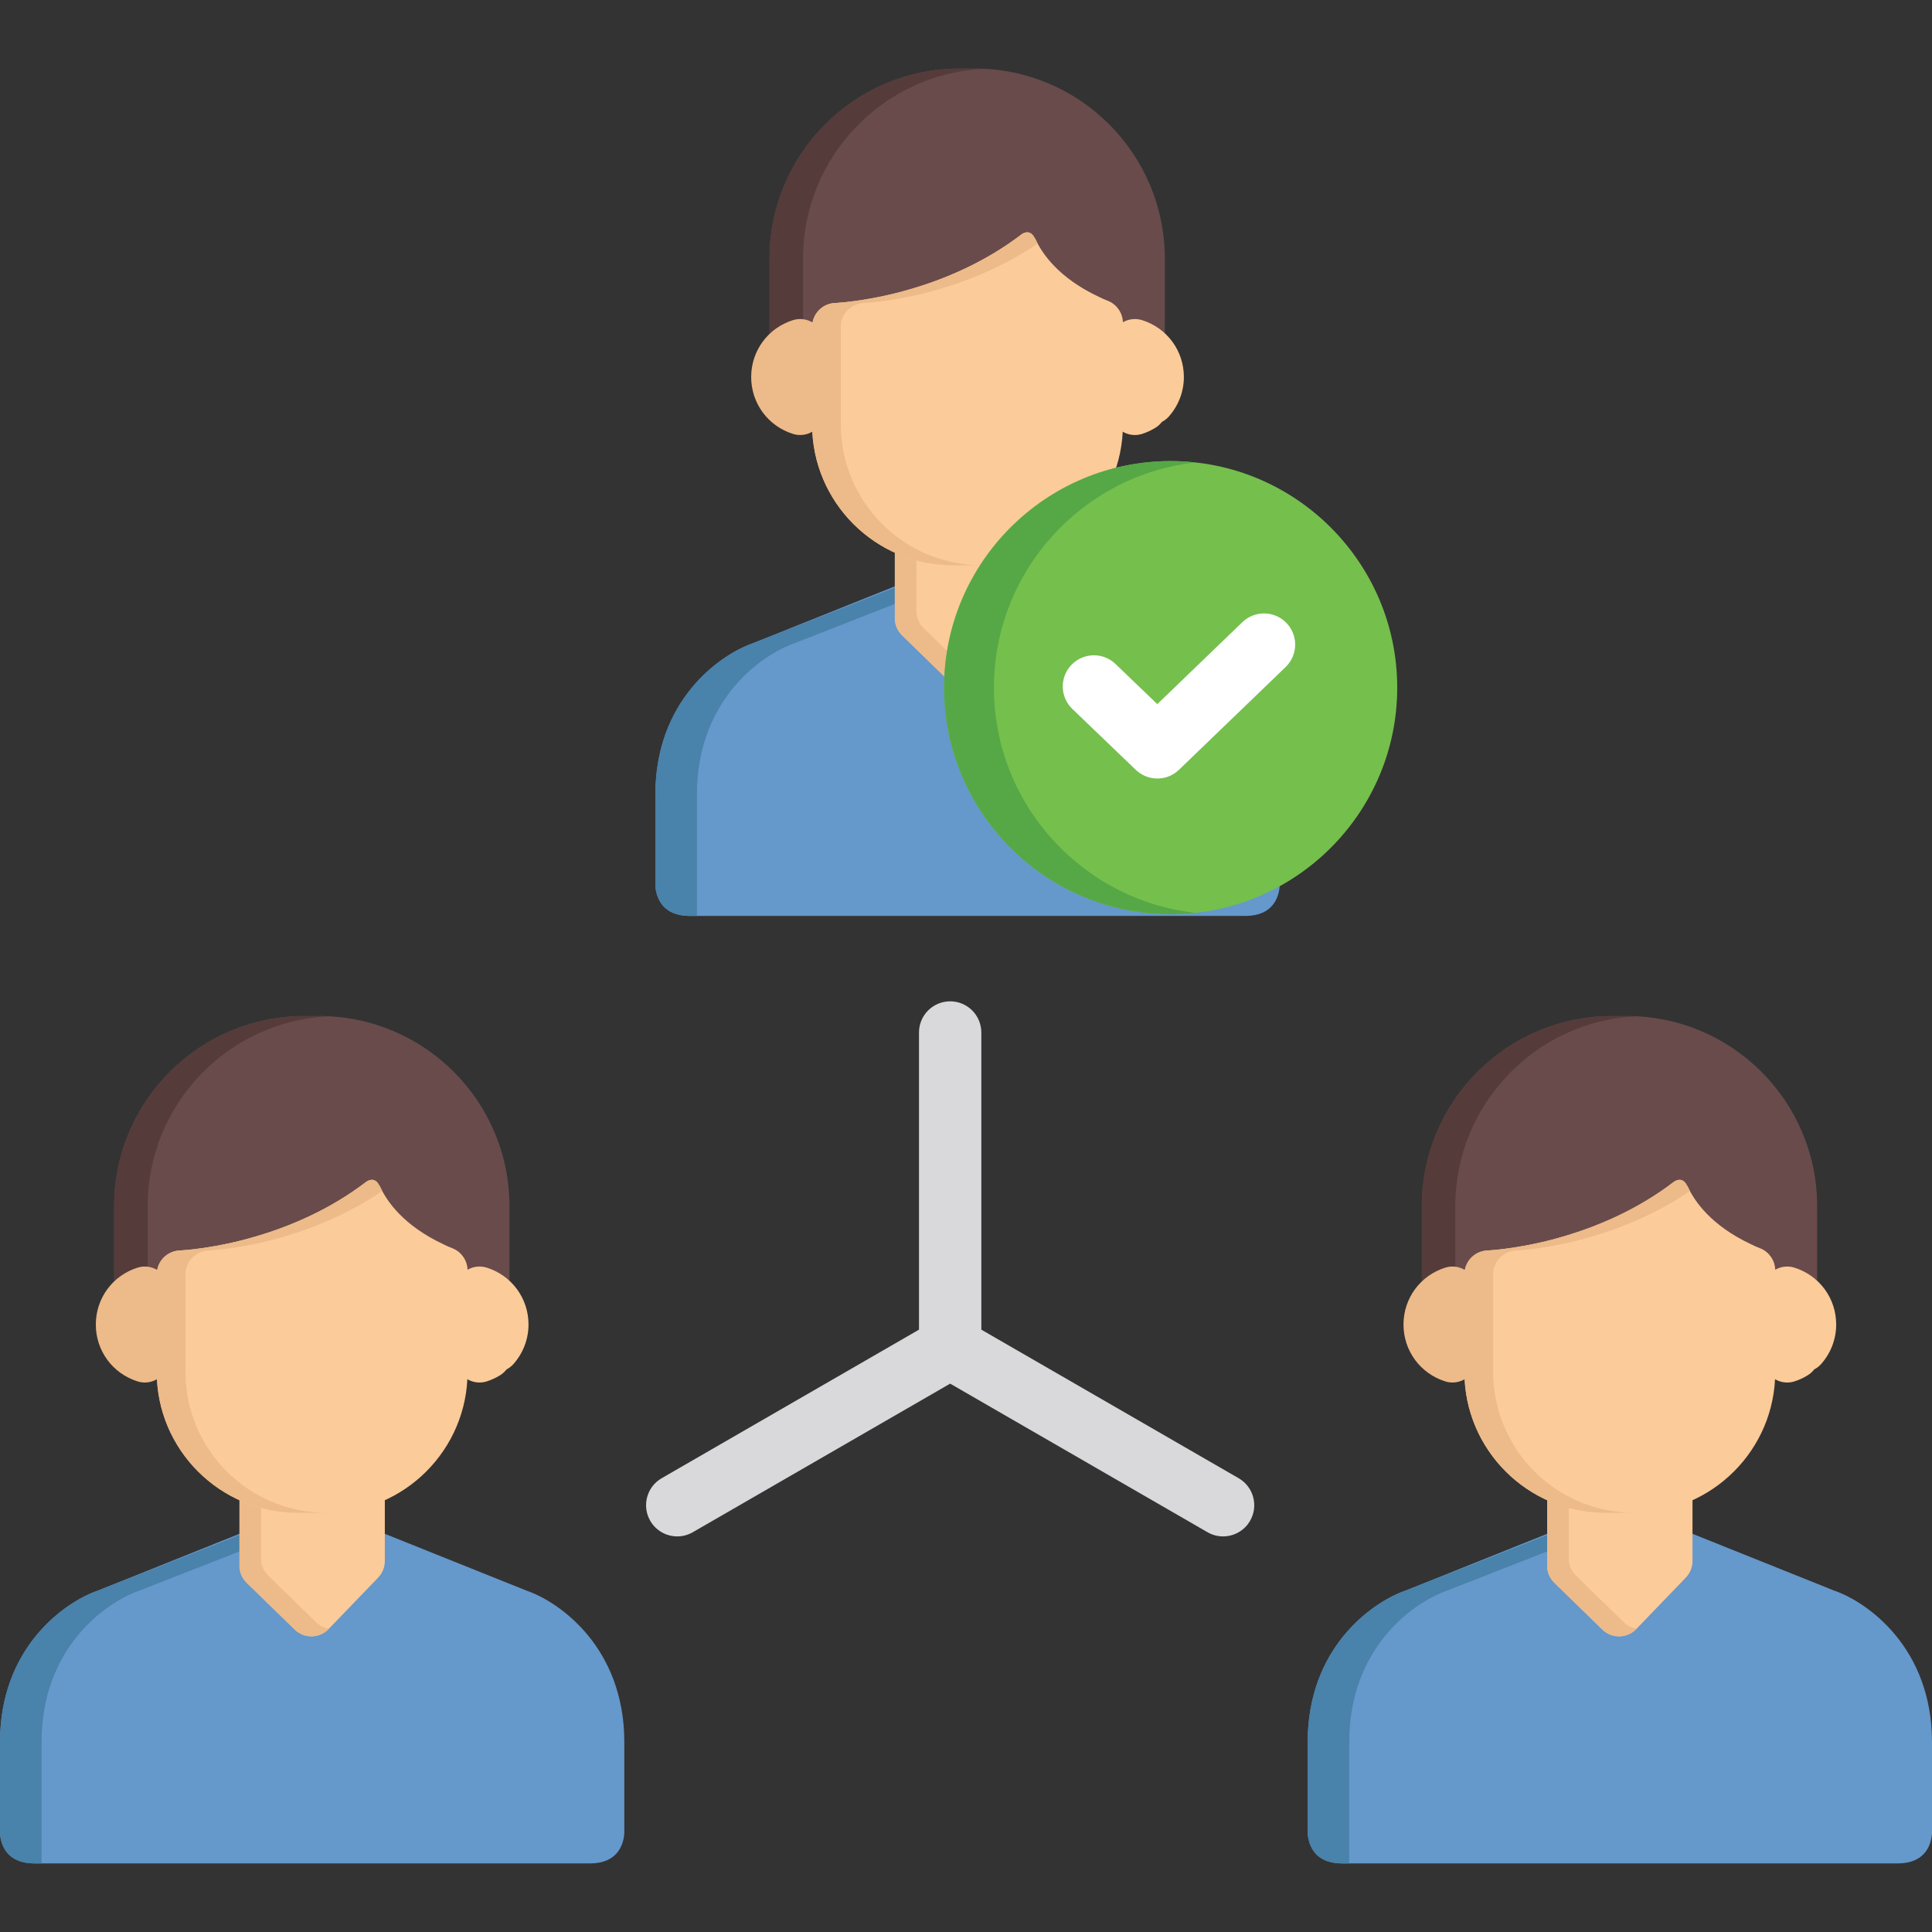 <?xml version="1.0" encoding="UTF-8" standalone="no"?>
<!-- Generator: Adobe Illustrator 19.0.0, SVG Export Plug-In . SVG Version: 6.00 Build 0)  -->

<svg
   xmlns:dc="http://purl.org/dc/elements/1.1/"
   xmlns:cc="http://creativecommons.org/ns#"
   xmlns:rdf="http://www.w3.org/1999/02/22-rdf-syntax-ns#"
   xmlns:svg="http://www.w3.org/2000/svg"
   xmlns="http://www.w3.org/2000/svg"
   xmlns:sodipodi="http://sodipodi.sourceforge.net/DTD/sodipodi-0.dtd"
   xmlns:inkscape="http://www.inkscape.org/namespaces/inkscape"
   version="1.1"
   id="Layer_1"
   x="0px"
   y="0px"
   viewBox="0 0 512.001 512.001"
   style="enable-background:new 0 0 512.001 512.001;"
   xml:space="preserve"
   inkscape:version="0.91 r13725"
   sodipodi:docname="elige.svg"
   inkscape:export-filename="/home/adrian/Proyectos/resuelve_mi_tarea/public/images/elige.png"
   inkscape:export-xdpi="45"
   inkscape:export-ydpi="45"><rect x="0" y="0" width="512.001" height="512.001" fill="#333333" stroke="none"/><defs
     id="defs97" /><sodipodi:namedview
     pagecolor="#ffffff"
     bordercolor="#666666"
     borderopacity="1"
     objecttolerance="10"
     gridtolerance="10"
     guidetolerance="10"
     inkscape:pageopacity="0"
     inkscape:pageshadow="2"
     inkscape:window-width="1366"
     inkscape:window-height="720"
     id="namedview95"
     showgrid="false"
     inkscape:zoom="0.46093662"
     inkscape:cx="256.00049"
     inkscape:cy="256.00049"
     inkscape:window-x="0"
     inkscape:window-y="0"
     inkscape:window-maximized="1"
     inkscape:current-layer="Layer_1" /><path
     style="fill:#D9D8DA;"
     d="M251.803,265.362c-4.563,0-8.26,3.697-8.26,8.26v78.751l-68.199,39.374  c-3.95,2.281-5.304,7.332-3.023,11.283c1.53,2.65,4.306,4.131,7.161,4.131c1.401,0,2.823-0.357,4.122-1.108l68.199-39.374  l68.199,39.374c1.302,0.751,2.721,1.108,4.122,1.108c2.855,0,5.631-1.481,7.161-4.131c2.281-3.95,0.927-9.002-3.023-11.283  l-68.199-39.374v-78.751C260.063,269.06,256.365,265.362,251.803,265.362z"
     id="path3" /><path
     style="fill:#6598CB;"
     d="M512,461.646c0-0.668-0.019-1.324-0.042-1.976c-0.004-0.091-0.002-0.186-0.007-0.278  c-0.014-0.332-0.042-0.652-0.062-0.979c-0.025-0.415-0.046-0.836-0.082-1.244c-0.014-0.171-0.037-0.337-0.054-0.507  c-0.054-0.558-0.11-1.115-0.181-1.657c-0.007-0.046-0.015-0.091-0.022-0.139c-1.491-11.148-6.568-19.289-12.272-24.839  c-0.026-0.026-0.054-0.052-0.08-0.078c-0.298-0.289-0.598-0.573-0.9-0.848c-0.149-0.137-0.298-0.268-0.448-0.4  c-0.174-0.156-0.349-0.312-0.525-0.463c-0.291-0.25-0.58-0.49-0.872-0.727c-0.031-0.024-0.064-0.052-0.095-0.077  c-3.661-2.959-7.323-4.885-10.197-5.878c-0.012-0.004-0.025-0.01-0.037-0.014l-0.075-0.026c-0.01-0.003-0.02-0.007-0.028-0.01  l-37.698-15.116l-9.417,9.775l-9.632,9.382l-9.632-9.382l-9.417-9.775l-37.698,15.116c-0.009,0.003-0.019,0.007-0.028,0.01  l-0.075,0.026c-0.012,0.004-0.025,0.01-0.037,0.014c-2.873,0.992-6.536,2.918-10.197,5.878c-0.031,0.025-0.064,0.053-0.095,0.077  c-0.292,0.237-0.581,0.478-0.872,0.727c-0.175,0.151-0.35,0.306-0.525,0.463c-0.15,0.132-0.3,0.263-0.448,0.4  c-0.302,0.275-0.601,0.559-0.9,0.848c-0.026,0.028-0.054,0.052-0.08,0.078c-5.705,5.549-10.781,13.69-12.273,24.839  c-0.007,0.047-0.015,0.093-0.022,0.139c-0.07,0.543-0.127,1.099-0.181,1.657c-0.017,0.17-0.04,0.336-0.054,0.507  c-0.035,0.409-0.056,0.829-0.082,1.244c-0.02,0.327-0.047,0.648-0.062,0.979c-0.004,0.091-0.002,0.186-0.007,0.278  c-0.023,0.652-0.042,1.306-0.042,1.976v5.991h0.001v18.311c0.246,2.859,1.725,7.882,9.113,7.882h9.009h129.205h9.009  c7.389,0,8.869-5.023,9.113-7.882v-18.311h0.001v-5.991H512z"
     id="path5" /><path
     style="fill:#4982AA;"
     d="M410.043,406.816l-37.503,14.687l-0.116,0.041c-9.61,3.427-25.874,15.73-25.874,40.102v24.302  c0.246,2.859,1.725,7.882,9.113,7.882h1.9v-32.186c0-24.372,16.265-36.674,25.874-40.102l0.116-0.041l29.647-11.611L410.043,406.816  z"
     id="path7" /><path
     style="fill:#694B4B;"
     d="M431.215,269.268h-4.064c-27.761,0-50.343,22.586-50.343,50.344v6.715v6.284v10.619  c0,0,11.461-1.137,12.872-6.695l-0.008-0.006c0.483-0.525,0.889-1.126,1.174-1.796c6.501-0.197,36.871-0.433,54.214-21.378  c2.07,6.055,9.07,17.52,22.544,21.132c0.276,0.729,0.691,1.389,1.195,1.959l-0.112,0.089c1.409,5.558,12.871,6.695,12.871,6.695  v-10.661v-6.242v-6.715C481.559,291.853,458.974,269.268,431.215,269.268z M469.171,332.919l0.486-0.35h0.067l-0.79,0.584  L469.171,332.919z M468.925,333.07l0.055-0.171l0.167-0.33h0.069l-0.2,0.415L468.925,333.07z M467.589,334.102l-0.019-0.025  l1.241-0.898l-0.294,0.283l-0.907,0.671L467.589,334.102z M468.614,333.81l-0.389,0.804c-0.002-0.001-0.003-0.001-0.007-0.002  l-0.055-0.024c-0.009-0.004-0.02-0.01-0.026-0.015l0.634-1.259l0.017-0.017L468.614,333.81z"
     id="path9" /><path
     style="fill:#563B3B;"
     d="M385.684,332.61v-6.284v-6.715c0-26.953,21.29-49.022,47.936-50.282  c-0.798-0.037-1.599-0.062-2.406-0.062h-4.064c-27.761,0-50.343,22.586-50.343,50.344v6.715v6.284v10.619  c0,0,5.065-0.504,8.875-2.474v-8.145H385.684z"
     id="path11" /><path
     style="fill:#FBCB99;"
     d="M475.512,335.93c-1.925-0.601-4.019-0.25-5.643,0.945c-1.623,1.194-2.583,3.09-2.583,5.107v18.061  c0,2.015,0.958,3.911,2.581,5.105c1.104,0.812,2.422,1.235,3.758,1.235c0.631,0,1.268-0.095,1.884-0.287  c1.215-0.379,2.41-0.925,3.547-1.624c0.671-0.411,1.259-0.945,1.735-1.569c0.698-0.36,1.325-0.848,1.847-1.437  c2.562-2.896,3.972-6.608,3.972-10.454C486.611,344.06,482.151,337.999,475.512,335.93z"
     id="path13" /><path
     style="fill:#EDBA89;"
     d="M388.683,336.875c-1.626-1.195-3.719-1.545-5.643-0.945c-6.639,2.07-11.099,8.131-11.099,15.081  c0,6.952,4.46,13.013,11.099,15.083c0.618,0.193,1.254,0.287,1.887,0.287c1.335,0,2.653-0.423,3.757-1.233  c1.624-1.194,2.583-3.09,2.583-5.105v-18.065C391.264,339.964,390.306,338.069,388.683,336.875z"
     id="path15" /><path
     style="fill:#FBCB99;"
     d="M446.582,391.531c-1.247-1.193-2.917-1.818-4.655-1.755l-0.216,0.011  c-0.388,0.014-0.772,0.064-1.15,0.146c-2.449,0.545-4.943,0.822-7.411,0.822h-7.749c-2.542,0-5.109-0.293-7.631-0.871  c-1.883-0.434-3.858,0.018-5.367,1.219c-1.509,1.203-2.389,3.029-2.389,4.958v18.437l-0.004,0.063  c-0.1,1.829,0.595,3.612,1.905,4.891l12.735,12.405c1.185,1.154,2.773,1.797,4.423,1.797c0.034,0,0.069,0,0.102,0  c1.686-0.028,3.293-0.726,4.464-1.943l13.121-13.619c1.138-1.181,1.773-2.758,1.773-4.396v-17.587  C448.535,394.381,447.83,392.727,446.582,391.531z"
     id="path17" /><path
     style="fill:#EDBA89;"
     d="M430.358,429.953l-12.735-12.404c-1.312-1.277-2.007-3.062-1.907-4.891l0.005-0.063v-18.438  c0-1.622,0.627-3.165,1.721-4.333c-1.782-0.311-3.617,0.144-5.038,1.276c-1.509,1.203-2.389,3.029-2.389,4.958v18.437l-0.004,0.063  c-0.1,1.829,0.595,3.612,1.905,4.891l12.735,12.405c1.185,1.154,2.773,1.797,4.423,1.797c0.034,0,0.069,0,0.102,0  c1.686-0.028,3.293-0.726,4.464-1.943l0.056-0.058C432.447,431.437,431.28,430.852,430.358,429.953z"
     id="path19" /><path
     style="fill:#FBCB99;"
     d="M466.331,330.757c-0.767-0.286-1.49-0.619-2.196-0.974c-10.651-4.97-15.072-11.434-16.853-15.289  c-0.105-0.145-0.209-0.306-0.319-0.508c-1.273-2.34-3.257-0.859-3.257-0.859l-0.009-0.004c-9.946,7.63-20.81,12.091-29.842,14.686  c-3.516,1.039-6.885,1.791-9.933,2.336c-6.053,1.112-9.946,1.258-9.946,1.258c-3.316,0.24-5.884,3-5.884,6.324v25.863  c0,20.571,16.736,37.307,37.308,37.307h7.749c20.57,0,37.306-16.735,37.306-37.307v-26.894  C470.457,334.048,468.811,331.681,466.331,330.757z"
     id="path21" /><path
     style="fill:#EDBA89;"
     d="M395.701,363.59v-25.864c0-3.324,2.568-6.084,5.883-6.324c0,0,3.892-0.145,9.947-1.258  c3.046-0.545,6.415-1.297,9.933-2.336c7.993-2.298,17.421-6.062,26.383-12.185c-0.211-0.395-0.399-0.773-0.564-1.13  c-0.105-0.145-0.209-0.306-0.319-0.508c-1.273-2.34-3.257-0.859-3.257-0.859l-0.009-0.004c-9.946,7.63-20.81,12.091-29.842,14.686  c-3.516,1.039-6.885,1.791-9.933,2.336c-6.053,1.112-9.946,1.258-9.946,1.258c-3.316,0.24-5.884,3-5.884,6.324v25.863  c0,20.571,16.736,37.307,37.308,37.307h7.603C412.437,400.897,395.701,384.16,395.701,363.59z"
     id="path23" /><path
     style="fill:#6598CB;"
     d="M339.13,210.549c0-0.668-0.019-1.324-0.042-1.976c-0.004-0.091-0.002-0.186-0.007-0.278  c-0.014-0.331-0.042-0.652-0.062-0.979c-0.025-0.415-0.046-0.836-0.081-1.244c-0.014-0.171-0.037-0.337-0.054-0.507  c-0.054-0.558-0.11-1.115-0.181-1.657c-0.007-0.046-0.015-0.091-0.022-0.139c-1.491-11.148-6.568-19.289-12.273-24.839  c-0.026-0.026-0.054-0.052-0.08-0.078c-0.298-0.289-0.598-0.572-0.9-0.847c-0.149-0.137-0.3-0.268-0.448-0.4  c-0.174-0.156-0.349-0.312-0.525-0.463c-0.291-0.25-0.58-0.49-0.872-0.727c-0.031-0.024-0.064-0.052-0.095-0.077  c-3.661-2.958-7.323-4.884-10.197-5.878c-0.012-0.004-0.025-0.01-0.037-0.014l-0.075-0.026c-0.01-0.003-0.02-0.007-0.028-0.01  l-37.698-15.116l-9.417,9.775l-9.632,9.382l-9.632-9.382l-9.417-9.775l-37.698,15.116c-0.009,0.003-0.019,0.007-0.028,0.01  l-0.075,0.026c-0.012,0.004-0.025,0.01-0.037,0.014c-2.873,0.992-6.536,2.918-10.197,5.878c-0.031,0.026-0.064,0.053-0.095,0.077  c-0.292,0.237-0.581,0.478-0.872,0.727c-0.175,0.151-0.35,0.306-0.525,0.463c-0.15,0.132-0.301,0.263-0.448,0.4  c-0.302,0.275-0.601,0.559-0.9,0.847c-0.026,0.028-0.054,0.052-0.08,0.078c-5.705,5.549-10.781,13.69-12.273,24.839  c-0.007,0.047-0.015,0.093-0.022,0.139c-0.07,0.543-0.127,1.099-0.181,1.657c-0.017,0.17-0.04,0.336-0.054,0.507  c-0.035,0.409-0.056,0.829-0.082,1.244c-0.02,0.327-0.047,0.648-0.062,0.979c-0.004,0.091-0.002,0.186-0.007,0.278  c-0.023,0.652-0.042,1.307-0.042,1.976v5.991h0.001v18.311c0.246,2.859,1.725,7.882,9.113,7.882h9.009h129.205h9.009  c7.389,0,8.869-5.024,9.113-7.882V216.54h0.001L339.13,210.549L339.13,210.549z"
     id="path25" /><path
     style="fill:#4982AA;"
     d="M237.171,155.719l-37.503,14.687l-0.116,0.041c-9.61,3.427-25.874,15.73-25.874,40.102v24.302  c0.246,2.859,1.725,7.882,9.113,7.882h1.9v-32.186c0-24.372,16.265-36.674,25.874-40.102l0.116-0.041l29.647-11.611L237.171,155.719  z"
     id="path27" /><path
     style="fill:#694B4B;"
     d="M258.344,18.171h-4.063c-27.761,0-50.343,22.586-50.343,50.344v6.715v6.284v10.619  c0,0,11.461-1.137,12.872-6.695l-0.008-0.006c0.483-0.526,0.889-1.126,1.174-1.796c6.501-0.197,36.872-0.433,54.215-21.378  c2.07,6.055,9.07,17.52,22.544,21.131c0.276,0.729,0.691,1.389,1.195,1.959l-0.112,0.089c1.409,5.558,12.87,6.695,12.87,6.695  V81.471v-6.242v-6.715C308.687,40.756,286.103,18.171,258.344,18.171z M296.3,81.822l0.485-0.35h0.068l-0.79,0.584L296.3,81.822z   M296.053,81.973l0.055-0.171l0.167-0.33h0.069l-0.2,0.415L296.053,81.973z M294.717,83.005l-0.019-0.025l1.241-0.898l-0.294,0.283  l-0.907,0.671L294.717,83.005z M295.743,82.713l-0.39,0.804c-0.002-0.001-0.003-0.001-0.007-0.002l-0.055-0.024  c-0.009-0.004-0.02-0.01-0.028-0.015l0.634-1.26l0.017-0.017L295.743,82.713z"
     id="path29" /><path
     style="fill:#563B3B;"
     d="M212.812,81.513v-6.284v-6.715c0-26.953,21.29-49.022,47.936-50.282  c-0.798-0.037-1.599-0.062-2.406-0.062h-4.063c-27.761,0-50.343,22.586-50.343,50.344v6.715v6.284v10.619  c0,0,5.065-0.504,8.875-2.474L212.812,81.513L212.812,81.513z"
     id="path31" /><path
     style="fill:#FBCB99;"
     d="M302.641,84.833c-1.925-0.601-4.019-0.249-5.643,0.945c-1.623,1.194-2.583,3.09-2.583,5.107v18.061  c0,2.015,0.958,3.911,2.581,5.105c1.104,0.812,2.422,1.235,3.758,1.235c0.631,0,1.268-0.095,1.884-0.287  c1.215-0.379,2.41-0.925,3.547-1.624c0.671-0.411,1.259-0.945,1.735-1.569c0.698-0.36,1.325-0.848,1.847-1.437  c2.562-2.896,3.972-6.608,3.972-10.454C313.739,92.963,309.28,86.902,302.641,84.833z"
     id="path33" /><path
     style="fill:#EDBA89;"
     d="M215.811,85.778c-1.624-1.195-3.719-1.545-5.643-0.945c-6.639,2.07-11.099,8.131-11.099,15.081  c0,6.951,4.46,13.013,11.099,15.083c0.618,0.193,1.254,0.287,1.887,0.287c1.335,0,2.653-0.423,3.757-1.233  c1.624-1.194,2.583-3.09,2.583-5.105V90.881C218.394,88.867,217.435,86.972,215.811,85.778z"
     id="path35" /><path
     style="fill:#FBCB99;"
     d="M273.71,140.434c-1.247-1.193-2.917-1.818-4.655-1.755l-0.216,0.011  c-0.388,0.014-0.772,0.064-1.15,0.146c-2.449,0.545-4.943,0.822-7.411,0.822h-7.749c-2.542,0-5.109-0.293-7.631-0.871  c-1.883-0.434-3.858,0.018-5.367,1.219c-1.509,1.203-2.389,3.029-2.389,4.958v18.437l-0.004,0.063  c-0.1,1.829,0.595,3.612,1.905,4.891l12.735,12.405c1.185,1.154,2.773,1.797,4.423,1.797c0.034,0,0.069,0,0.102,0  c1.686-0.028,3.293-0.726,4.464-1.943l13.121-13.619c1.138-1.181,1.773-2.758,1.773-4.396v-17.587  C275.665,143.284,274.959,141.63,273.71,140.434z"
     id="path37" /><path
     style="fill:#EDBA89;"
     d="M257.488,178.856l-12.735-12.404c-1.312-1.278-2.007-3.062-1.906-4.891l0.006-0.063v-18.438  c0-1.622,0.627-3.165,1.721-4.333c-1.782-0.311-3.617,0.144-5.038,1.276c-1.509,1.203-2.389,3.029-2.389,4.958V163.4l-0.004,0.063  c-0.1,1.829,0.595,3.612,1.905,4.891l12.735,12.405c1.185,1.154,2.773,1.797,4.423,1.797c0.034,0,0.069,0,0.102,0  c1.686-0.028,3.293-0.726,4.464-1.943l0.056-0.058C259.576,180.34,258.41,179.755,257.488,178.856z"
     id="path39" /><path
     style="fill:#FBCB99;"
     d="M293.461,79.66c-0.767-0.286-1.49-0.619-2.196-0.974c-10.651-4.97-15.072-11.434-16.853-15.289  c-0.105-0.145-0.209-0.306-0.319-0.508c-1.273-2.34-3.257-0.859-3.257-0.859l-0.009-0.004c-9.946,7.63-20.81,12.09-29.842,14.686  c-3.516,1.039-6.885,1.791-9.932,2.336c-6.053,1.112-9.946,1.258-9.946,1.258c-3.316,0.24-5.884,3-5.884,6.324v25.863  c0,20.571,16.737,37.307,37.308,37.307h7.749c20.57,0,37.306-16.735,37.306-37.307V85.598  C297.585,82.951,295.94,80.584,293.461,79.66z"
     id="path41" /><path
     style="fill:#EDBA89;"
     d="M222.83,112.493V86.629c0-3.324,2.568-6.084,5.883-6.324c0,0,3.892-0.145,9.947-1.258  c3.046-0.545,6.415-1.297,9.933-2.336c7.993-2.298,17.422-6.062,26.383-12.185c-0.211-0.395-0.399-0.773-0.564-1.13  c-0.105-0.145-0.209-0.306-0.319-0.508c-1.273-2.34-3.257-0.859-3.257-0.859l-0.009-0.004c-9.946,7.63-20.81,12.09-29.842,14.686  c-3.516,1.039-6.885,1.791-9.932,2.336c-6.053,1.112-9.946,1.258-9.946,1.258c-3.316,0.24-5.884,3-5.884,6.324v25.863  c0,20.571,16.736,37.307,37.308,37.307h7.603C239.565,149.8,222.83,133.063,222.83,112.493z"
     id="path43" /><path
     style="fill:#6598CB;"
     d="M165.451,461.646c0-0.668-0.019-1.324-0.042-1.976c-0.004-0.091-0.002-0.186-0.007-0.278  c-0.014-0.332-0.042-0.652-0.062-0.979c-0.025-0.415-0.046-0.836-0.082-1.244c-0.014-0.171-0.037-0.337-0.054-0.507  c-0.054-0.558-0.11-1.115-0.181-1.657c-0.007-0.046-0.015-0.091-0.022-0.139c-1.491-11.148-6.568-19.289-12.272-24.839  c-0.026-0.026-0.054-0.052-0.08-0.078c-0.298-0.289-0.598-0.573-0.9-0.848c-0.149-0.137-0.3-0.268-0.448-0.4  c-0.174-0.156-0.349-0.312-0.525-0.463c-0.291-0.25-0.58-0.49-0.872-0.727c-0.031-0.024-0.064-0.052-0.095-0.077  c-3.661-2.959-7.324-4.885-10.197-5.878c-0.012-0.004-0.025-0.01-0.037-0.014l-0.075-0.026c-0.01-0.003-0.02-0.007-0.028-0.01  l-37.698-15.116l-9.417,9.775l-9.632,9.382l-9.632-9.382l-9.417-9.775L25.98,421.506c-0.009,0.003-0.019,0.007-0.028,0.01  l-0.075,0.026c-0.012,0.004-0.025,0.01-0.037,0.014c-2.873,0.992-6.536,2.918-10.197,5.878c-0.031,0.025-0.064,0.053-0.095,0.077  c-0.292,0.237-0.581,0.478-0.872,0.727c-0.175,0.151-0.35,0.306-0.525,0.463c-0.15,0.132-0.3,0.263-0.448,0.4  c-0.302,0.275-0.601,0.559-0.9,0.848c-0.026,0.028-0.054,0.052-0.08,0.078c-5.705,5.549-10.781,13.69-12.273,24.839  c-0.007,0.047-0.015,0.093-0.021,0.139c-0.072,0.543-0.127,1.099-0.181,1.657c-0.017,0.17-0.04,0.336-0.054,0.507  c-0.035,0.409-0.056,0.829-0.081,1.244c-0.02,0.327-0.047,0.648-0.062,0.979c-0.004,0.091-0.002,0.186-0.007,0.278  C0.019,460.322,0,460.976,0,461.646v5.991h0.001v18.311c0.246,2.859,1.725,7.882,9.113,7.882h9.009h129.205h9.009  c7.389,0,8.869-5.023,9.113-7.882v-18.311h0.001V461.646z"
     id="path45" /><path
     style="fill:#4982AA;"
     d="M63.493,406.816l-37.502,14.686l-0.116,0.041c-9.61,3.427-25.874,15.73-25.874,40.102v24.302  c0.246,2.859,1.725,7.882,9.113,7.882h1.9v-32.186c0-24.372,16.265-36.674,25.874-40.102l0.117-0.041l29.647-11.611L63.493,406.816z  "
     id="path47" /><path
     style="fill:#694B4B;"
     d="M84.666,269.268h-4.063c-27.761,0-50.343,22.586-50.343,50.344v6.715v6.284v10.619  c0,0,11.461-1.137,12.872-6.695l-0.008-0.006c0.483-0.525,0.889-1.126,1.174-1.796c6.501-0.197,36.872-0.433,54.215-21.378  c2.07,6.055,9.07,17.52,22.544,21.132c0.276,0.729,0.691,1.389,1.195,1.959l-0.112,0.089c1.409,5.558,12.871,6.695,12.871,6.695  v-10.661v-6.242v-6.715C135.01,291.853,112.425,269.268,84.666,269.268z M122.622,332.919l0.485-0.35h0.068l-0.79,0.584  L122.622,332.919z M122.376,333.07l0.055-0.171l0.167-0.33h0.069l-0.2,0.415L122.376,333.07z M121.04,334.102l-0.019-0.025  l1.241-0.898l-0.294,0.283l-0.907,0.671L121.04,334.102z M122.065,333.81l-0.39,0.804c-0.002-0.001-0.003-0.001-0.007-0.002  l-0.055-0.024c-0.009-0.004-0.02-0.01-0.026-0.015l0.634-1.259l0.017-0.017L122.065,333.81z"
     id="path49" /><path
     style="fill:#563B3B;"
     d="M39.135,332.61v-6.284v-6.715c0-26.953,21.29-49.022,47.936-50.282  c-0.798-0.037-1.599-0.062-2.406-0.062h-4.063c-27.761,0-50.343,22.586-50.343,50.344v6.715v6.284v10.619  c0,0,5.065-0.504,8.875-2.474C39.135,340.756,39.135,332.61,39.135,332.61z"
     id="path51" /><path
     style="fill:#FBCB99;"
     d="M128.964,335.93c-1.925-0.601-4.019-0.25-5.643,0.945c-1.623,1.194-2.583,3.09-2.583,5.107v18.061  c0,2.015,0.958,3.911,2.581,5.105c1.104,0.812,2.422,1.235,3.758,1.235c0.631,0,1.268-0.095,1.884-0.287  c1.216-0.379,2.41-0.925,3.547-1.624c0.671-0.411,1.26-0.945,1.735-1.569c0.698-0.36,1.325-0.848,1.847-1.437  c2.562-2.896,3.971-6.608,3.971-10.454C140.061,344.06,135.602,337.999,128.964,335.93z"
     id="path53" /><path
     style="fill:#EDBA89;"
     d="M42.134,336.875c-1.626-1.195-3.719-1.545-5.643-0.945c-6.639,2.07-11.099,8.131-11.099,15.081  c0,6.952,4.46,13.013,11.099,15.083c0.618,0.193,1.254,0.287,1.887,0.287c1.335,0,2.653-0.423,3.757-1.233  c1.624-1.194,2.583-3.09,2.583-5.105v-18.065C44.716,339.964,43.757,338.069,42.134,336.875z"
     id="path55" /><path
     style="fill:#FBCB99;"
     d="M100.032,391.531c-1.247-1.193-2.917-1.818-4.655-1.755l-0.216,0.011  c-0.388,0.014-0.772,0.064-1.15,0.146c-2.449,0.545-4.943,0.822-7.411,0.822h-7.748c-2.542,0-5.109-0.293-7.631-0.871  c-1.883-0.434-3.858,0.018-5.367,1.219c-1.509,1.203-2.389,3.029-2.389,4.958v18.437l-0.004,0.063  c-0.1,1.829,0.595,3.612,1.905,4.891l12.735,12.405c1.185,1.154,2.773,1.797,4.423,1.797c0.034,0,0.069,0,0.102,0  c1.686-0.028,3.293-0.726,4.464-1.943l13.121-13.619c1.138-1.181,1.773-2.758,1.773-4.396v-17.587  C101.986,394.381,101.281,392.727,100.032,391.531z"
     id="path57" /><path
     style="fill:#EDBA89;"
     d="M83.81,429.953l-12.735-12.404c-1.312-1.277-2.007-3.062-1.906-4.891l0.006-0.063v-18.438  c0-1.622,0.627-3.165,1.721-4.333c-1.782-0.311-3.617,0.144-5.038,1.276c-1.509,1.203-2.389,3.029-2.389,4.958v18.437l-0.004,0.063  c-0.1,1.829,0.595,3.612,1.905,4.891l12.735,12.405c1.185,1.154,2.773,1.797,4.423,1.797c0.034,0,0.069,0,0.102,0  c1.686-0.028,3.293-0.726,4.464-1.943l0.056-0.058C85.898,431.437,84.732,430.852,83.81,429.953z"
     id="path59" /><path
     style="fill:#FBCB99;"
     d="M119.783,330.757c-0.767-0.286-1.491-0.619-2.196-0.974c-10.651-4.97-15.072-11.434-16.853-15.289  c-0.105-0.145-0.209-0.306-0.319-0.508c-1.273-2.34-3.257-0.859-3.257-0.859l-0.009-0.004c-9.946,7.63-20.81,12.091-29.842,14.686  c-3.516,1.039-6.885,1.791-9.933,2.336c-6.053,1.112-9.946,1.258-9.946,1.258c-3.316,0.24-5.884,3-5.884,6.324v25.863  c0,20.571,16.736,37.307,37.308,37.307h7.749c20.57,0,37.306-16.735,37.306-37.307v-26.894  C123.908,334.048,122.262,331.681,119.783,330.757z"
     id="path61" /><path
     style="fill:#EDBA89;"
     d="M49.152,363.59v-25.864c0-3.324,2.568-6.084,5.883-6.324c0,0,3.892-0.145,9.947-1.258  c3.046-0.545,6.415-1.297,9.932-2.336c7.993-2.298,17.422-6.062,26.383-12.185c-0.211-0.395-0.399-0.773-0.564-1.13  c-0.105-0.145-0.209-0.306-0.319-0.508c-1.273-2.34-3.257-0.859-3.257-0.859l-0.009-0.004c-9.946,7.63-20.81,12.091-29.842,14.686  c-3.516,1.039-6.885,1.791-9.933,2.336c-6.053,1.112-9.946,1.258-9.946,1.258c-3.316,0.24-5.884,3-5.884,6.324v25.863  c0,20.571,16.736,37.307,37.308,37.307h7.603C65.888,400.897,49.152,384.16,49.152,363.59z"
     id="path63" /><g
     id="g65" /><g
     id="g67" /><g
     id="g69" /><g
     id="g71" /><g
     id="g73" /><g
     id="g75" /><g
     id="g77" /><g
     id="g79" /><g
     id="g81" /><g
     id="g83" /><g
     id="g85" /><g
     id="g87" /><g
     id="g89" /><g
     id="g91" /><g
     id="g93" /><path
     inkscape:connector-curvature="0"
     style="fill:#75bf4d"
     d="m 310.236,122.195 c -33.106,0 -60.041,26.935 -60.041,60.042 0,33.108 26.935,60.044 60.041,60.044 33.109,0.001 60.045,-26.935 60.045,-60.044 0,-33.107 -26.936,-60.042 -60.045,-60.042 z"
     id="path51-6" /><path
     inkscape:connector-curvature="0"
     style="fill:#56a846"
     d="m 263.408,182.237 c 0,-30.874 23.426,-56.37 53.434,-59.671 -2.171,-0.239 -4.373,-0.371 -6.606,-0.371 -33.106,0 -60.041,26.935 -60.041,60.042 0,33.108 26.935,60.044 60.041,60.044 2.233,0 4.435,-0.132 6.606,-0.371 -30.007,-3.301 -53.434,-28.798 -53.434,-59.673 z"
     id="path53-7" /><path
     inkscape:connector-curvature="0"
     style="fill:#ffffff"
     d="m 306.709,206.316 c -2.061,0 -4.121,-0.766 -5.719,-2.301 l -16.809,-16.14 c -3.29,-3.159 -3.396,-8.387 -0.238,-11.676 3.158,-3.291 8.387,-3.397 11.676,-0.238 l 11.08,10.639 22.547,-21.725 c 3.286,-3.166 8.514,-3.065 11.676,0.216 3.164,3.283 3.068,8.511 -0.216,11.676 l -28.267,27.238 c -1.598,1.54 -3.664,2.311 -5.73,2.311 z"
     id="path55-5" /></svg>